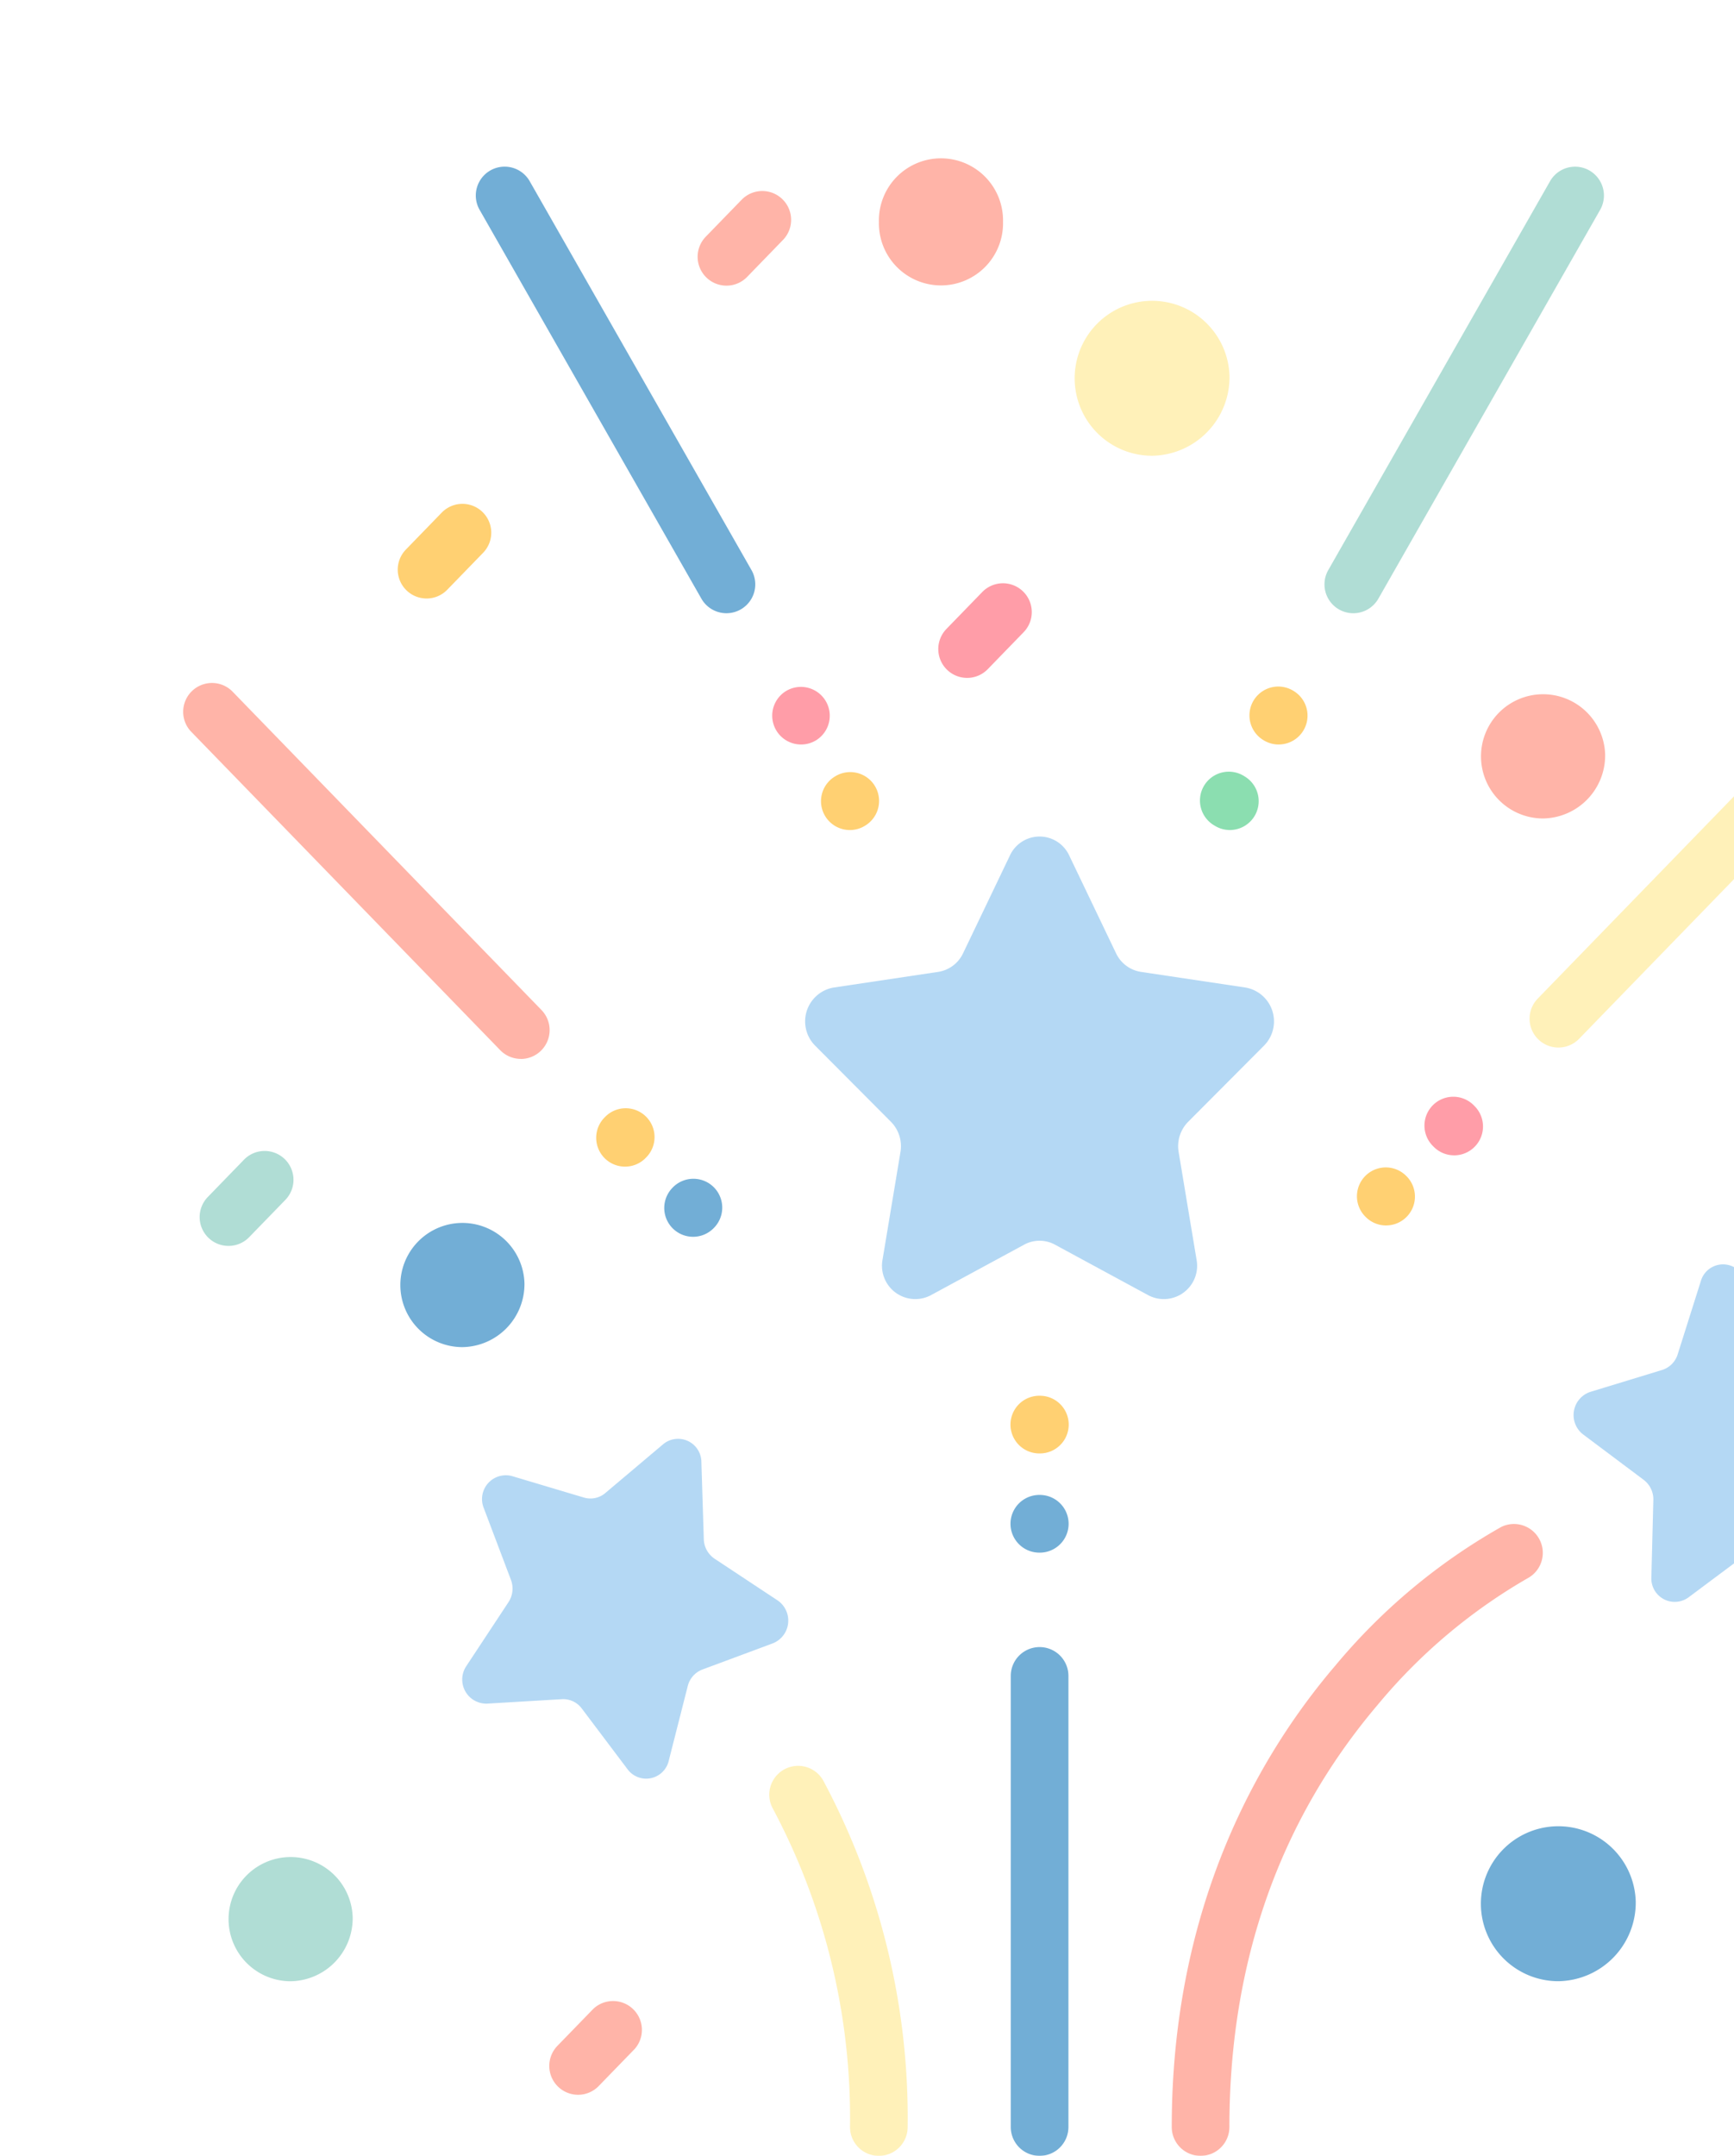 <svg xmlns="http://www.w3.org/2000/svg" xmlns:xlink="http://www.w3.org/1999/xlink" width="103" height="128" viewBox="0 0 103 128"><defs><style>.a{fill:none;}.b{clip-path:url(#a);}.c{opacity:0.551;}.d{fill:#ff7861;}.e{fill:#ff4e61;}.f{fill:#006cb4;}.g{fill:#ffe581;}.h{fill:#fa0;}.i{fill:#70c1b3;}.j{fill:#77b9eb;}.k{fill:#2dc471;}</style><clipPath id="a"><rect class="a" width="103" height="128" transform="translate(273 684)"/></clipPath></defs><g class="b" transform="translate(-273 -684)"><g class="c" transform="translate(283.34 693.373)"><path class="d" d="M96.243,477.715a1.713,1.713,0,0,1-1.228-2.906l2.129-2.193A1.713,1.713,0,0,1,99.6,475l-2.13,2.193A1.705,1.705,0,0,1,96.243,477.715Zm0,0" transform="translate(-72.244 -362.714)"/><path class="e" d="M195.972,114.629a1.713,1.713,0,0,1-1.228-2.905l2.13-2.194a1.712,1.712,0,1,1,2.457,2.386l-2.13,2.194A1.708,1.708,0,0,1,195.972,114.629Zm0,0" transform="translate(-148.867 -83.753)"/><path class="f" d="M408.125,81.76a1.712,1.712,0,0,1-1.229-2.905l2.13-2.194a1.713,1.713,0,0,1,2.458,2.386l-2.13,2.194A1.708,1.708,0,0,1,408.125,81.76Zm0,0" transform="translate(-311.865 -58.501)"/><path class="g" d="M408.125,445.142a1.712,1.712,0,0,1-1.229-2.905l2.13-2.194a1.713,1.713,0,1,1,2.458,2.386l-2.13,2.194A1.708,1.708,0,0,1,408.125,445.142Zm0,0" transform="translate(-311.865 -337.688)"/><path class="h" d="M57.394,94.28a1.712,1.712,0,0,1-1.228-2.905l2.13-2.194a1.712,1.712,0,1,1,2.457,2.386l-2.13,2.194A1.708,1.708,0,0,1,57.394,94.28Zm0,0" transform="translate(-42.396 -68.119)"/><path class="i" d="M6.632,260.191A1.712,1.712,0,0,1,5.4,257.286l2.129-2.194a1.713,1.713,0,1,1,2.458,2.386l-2.13,2.194A1.706,1.706,0,0,1,6.632,260.191Zm0,0" transform="translate(-3.396 -195.59)"/><path class="j" d="M173.156,198.137l-5.56,3.011a1.979,1.979,0,0,1-2.852-2.135l1.062-6.377a2.061,2.061,0,0,0-.565-1.792l-4.5-4.517a2.041,2.041,0,0,1,1.09-3.454l6.215-.93a1.968,1.968,0,0,0,1.48-1.108l2.78-5.8a1.941,1.941,0,0,1,3.525,0l2.779,5.8a1.971,1.971,0,0,0,1.48,1.108l6.216.93a2.041,2.041,0,0,1,1.089,3.454l-4.5,4.517a2.062,2.062,0,0,0-.566,1.792l1.062,6.377a1.978,1.978,0,0,1-2.851,2.135l-5.56-3.011A1.913,1.913,0,0,0,173.156,198.137Zm0,0" transform="translate(-122.658 -133.612)"/><path class="f" d="M214.56,411.829a1.712,1.712,0,0,1-1.712-1.712V383.334a1.712,1.712,0,1,1,3.425,0v26.782A1.712,1.712,0,0,1,214.56,411.829Zm0,0" transform="translate(-163.148 -293.202)"/><path class="f" d="M214.529,346.062H214.5a1.713,1.713,0,1,1,0-3.426h.026a1.713,1.713,0,0,1,0,3.426Zm0,0" transform="translate(-163.103 -263.25)"/><path class="h" d="M214.529,320.64h-.034a1.712,1.712,0,0,1,.007-3.425h.034a1.712,1.712,0,0,1-.007,3.425Zm0,0" transform="translate(-163.103 -243.718)"/><path class="d" d="M20.6,156.739a1.708,1.708,0,0,1-1.229-.52L.984,137.281A1.712,1.712,0,0,1,3.442,134.9l18.383,18.938a1.713,1.713,0,0,1-1.229,2.905Zm0,0" transform="translate(0 -103.242)"/><path class="h" d="M108.274,247.082a1.713,1.713,0,0,1-1.225-2.91l.019-.019a1.713,1.713,0,1,1,2.45,2.394l-.018.019A1.71,1.71,0,0,1,108.274,247.082Zm0,0" transform="translate(-81.487 -187.188)"/><path class="f" d="M125.725,265.058a1.712,1.712,0,0,1-1.228-2.905l.018-.02a1.713,1.713,0,0,1,2.458,2.387l-.019.019A1.708,1.708,0,0,1,125.725,265.058Zm0,0" transform="translate(-94.896 -200.999)"/><path class="g" d="M347.566,153.833a1.712,1.712,0,0,1-1.228-2.905l18.383-18.937a1.713,1.713,0,0,1,2.458,2.386l-18.383,18.937A1.708,1.708,0,0,1,347.566,153.833Zm0,0" transform="translate(-265.337 -101.01)"/><path class="e" d="M320.783,244.18a1.7,1.7,0,0,1-1.221-.512l-.019-.019a1.713,1.713,0,1,1,2.443-2.4l.019.019a1.713,1.713,0,0,1-1.222,2.913Zm0,0" transform="translate(-244.745 -184.958)"/><path class="h" d="M303.333,262.157a1.708,1.708,0,0,1-1.229-.52l-.019-.019a1.713,1.713,0,0,1,2.458-2.387l.019.019a1.713,1.713,0,0,1-1.229,2.906Zm0,0" transform="translate(-231.338 -198.771)"/><path class="i" d="M294.98,28.771a1.713,1.713,0,0,1-1.485-2.561L306.669,3.121a1.713,1.713,0,0,1,2.975,1.7L296.47,27.908A1.713,1.713,0,0,1,294.98,28.771Zm0,0" transform="translate(-224.936 -1.734)"/><path class="h" d="M275.774,138.925a1.706,1.706,0,0,1-.878-.243l-.023-.014a1.713,1.713,0,0,1,1.759-2.94l.023.014a1.712,1.712,0,0,1-.881,3.182Zm0,0" transform="translate(-210.162 -104.095)"/><path class="k" d="M263.266,160.842a1.7,1.7,0,0,1-.882-.246l-.023-.014a1.713,1.713,0,1,1,1.768-2.933l.023.014a1.713,1.713,0,0,1-.886,3.179Zm0,0" transform="translate(-200.553 -120.934)"/><path class="f" d="M90.589,28.77a1.712,1.712,0,0,1-1.49-.864L75.924,4.818A1.713,1.713,0,0,1,78.9,3.12L92.074,26.208a1.713,1.713,0,0,1-1.485,2.562Zm0,0" transform="translate(-57.776 -1.734)"/><path class="e" d="M153.408,138.925a1.712,1.712,0,0,1-.884-3.18l.024-.014a1.713,1.713,0,0,1,1.764,2.936l-.023.014A1.706,1.706,0,0,1,153.408,138.925Zm0,0" transform="translate(-116.163 -104.095)"/><path class="h" d="M165.916,160.842a1.713,1.713,0,0,1-.89-3.178l.023-.014a1.713,1.713,0,1,1,1.776,2.93l-.023.014A1.7,1.7,0,0,1,165.916,160.842Zm0,0" transform="translate(-125.773 -120.933)"/><path class="j" d="M367.576,300.65l-3.6,2.688a1.389,1.389,0,0,1-2.207-1.2l.117-4.576a1.45,1.45,0,0,0-.572-1.2l-3.593-2.693a1.45,1.45,0,0,1,.423-2.532l4.261-1.3a1.412,1.412,0,0,0,.927-.93l1.376-4.352a1.374,1.374,0,0,1,2.468-.368l2.517,3.773a1.38,1.38,0,0,0,1.145.621l4.444,0a1.436,1.436,0,0,1,1.1,2.305l-2.705,3.631a1.468,1.468,0,0,0-.22,1.314l1.371,4.355a1.411,1.411,0,0,1-1.787,1.792l-4.189-1.529A1.357,1.357,0,0,0,367.576,300.65Zm0,0" transform="translate(-274.017 -217.87)"/><path class="d" d="M255.83,387.561a1.712,1.712,0,0,1-1.712-1.712c0-13.26,5.29-22.224,9.728-27.41a35.624,35.624,0,0,1,9.844-8.218,1.713,1.713,0,0,1,1.55,3.055,32.934,32.934,0,0,0-8.889,7.506c-5.845,6.886-8.808,15.32-8.808,25.068A1.712,1.712,0,0,1,255.83,387.561Zm0,0" transform="translate(-194.856 -268.934)"/><path class="j" d="M79.352,344.243l2.726,3.616a1.376,1.376,0,0,0,2.444-.516l1.127-4.428a1.418,1.418,0,0,1,.873-.984l4.18-1.554a1.451,1.451,0,0,0,.28-2.552l-3.74-2.473a1.447,1.447,0,0,1-.639-1.159l-.143-4.576a1.385,1.385,0,0,0-2.27-1.063l-3.438,2.9a1.36,1.36,0,0,1-1.268.268l-4.268-1.274a1.415,1.415,0,0,0-1.682,1.9l1.615,4.266A1.469,1.469,0,0,1,75,337.934l-2.5,3.788a1.432,1.432,0,0,0,1.231,2.235l4.436-.264A1.375,1.375,0,0,1,79.352,344.243Zm0,0" transform="translate(-55.137 -252.18)"/><path class="g" d="M157.4,435.128a1.712,1.712,0,0,1-1.712-1.712,39.1,39.1,0,0,0-4.6-18.937,1.713,1.713,0,0,1,3.008-1.639,42.505,42.505,0,0,1,5.016,20.576A1.712,1.712,0,0,1,157.4,435.128Zm0,0" transform="translate(-115.537 -316.5)"/><path class="g" d="M238.446,40.2a4.6,4.6,0,1,0-4.6,4.735A4.667,4.667,0,0,0,238.446,40.2Zm0,0" transform="translate(-175.753 -27.248)"/><path class="f" d="M342.6,431.113a4.6,4.6,0,1,0-4.595,4.734A4.666,4.666,0,0,0,342.6,431.113Zm0,0" transform="translate(-255.777 -327.59)"/><path class="i" d="M19.684,438.265a3.687,3.687,0,1,0-3.686,3.8A3.742,3.742,0,0,0,19.684,438.265Zm0,0" transform="translate(-9.075 -333.805)"/><path class="f" d="M63.727,275.762a3.687,3.687,0,1,0-3.686,3.8A3.742,3.742,0,0,0,63.727,275.762Zm0,0" transform="translate(-42.914 -208.952)"/><g transform="translate(31.099)"><path class="d" d="M186.4,3.8a3.687,3.687,0,1,0-7.372,0,3.687,3.687,0,1,0,7.372,0Zm0,0" transform="translate(-168.259)"/><path class="d" d="M340.779,140.29a3.688,3.688,0,1,0-3.686,3.8A3.744,3.744,0,0,0,340.779,140.29Zm0,0" transform="translate(-286.872 -104.868)"/><path class="d" d="M134.277,14.113a1.713,1.713,0,0,1-1.229-2.905l2.13-2.194a1.712,1.712,0,1,1,2.457,2.386l-2.129,2.194A1.709,1.709,0,0,1,134.277,14.113Zm0,0" transform="translate(-132.565 -6.526)"/></g></g></g></svg>